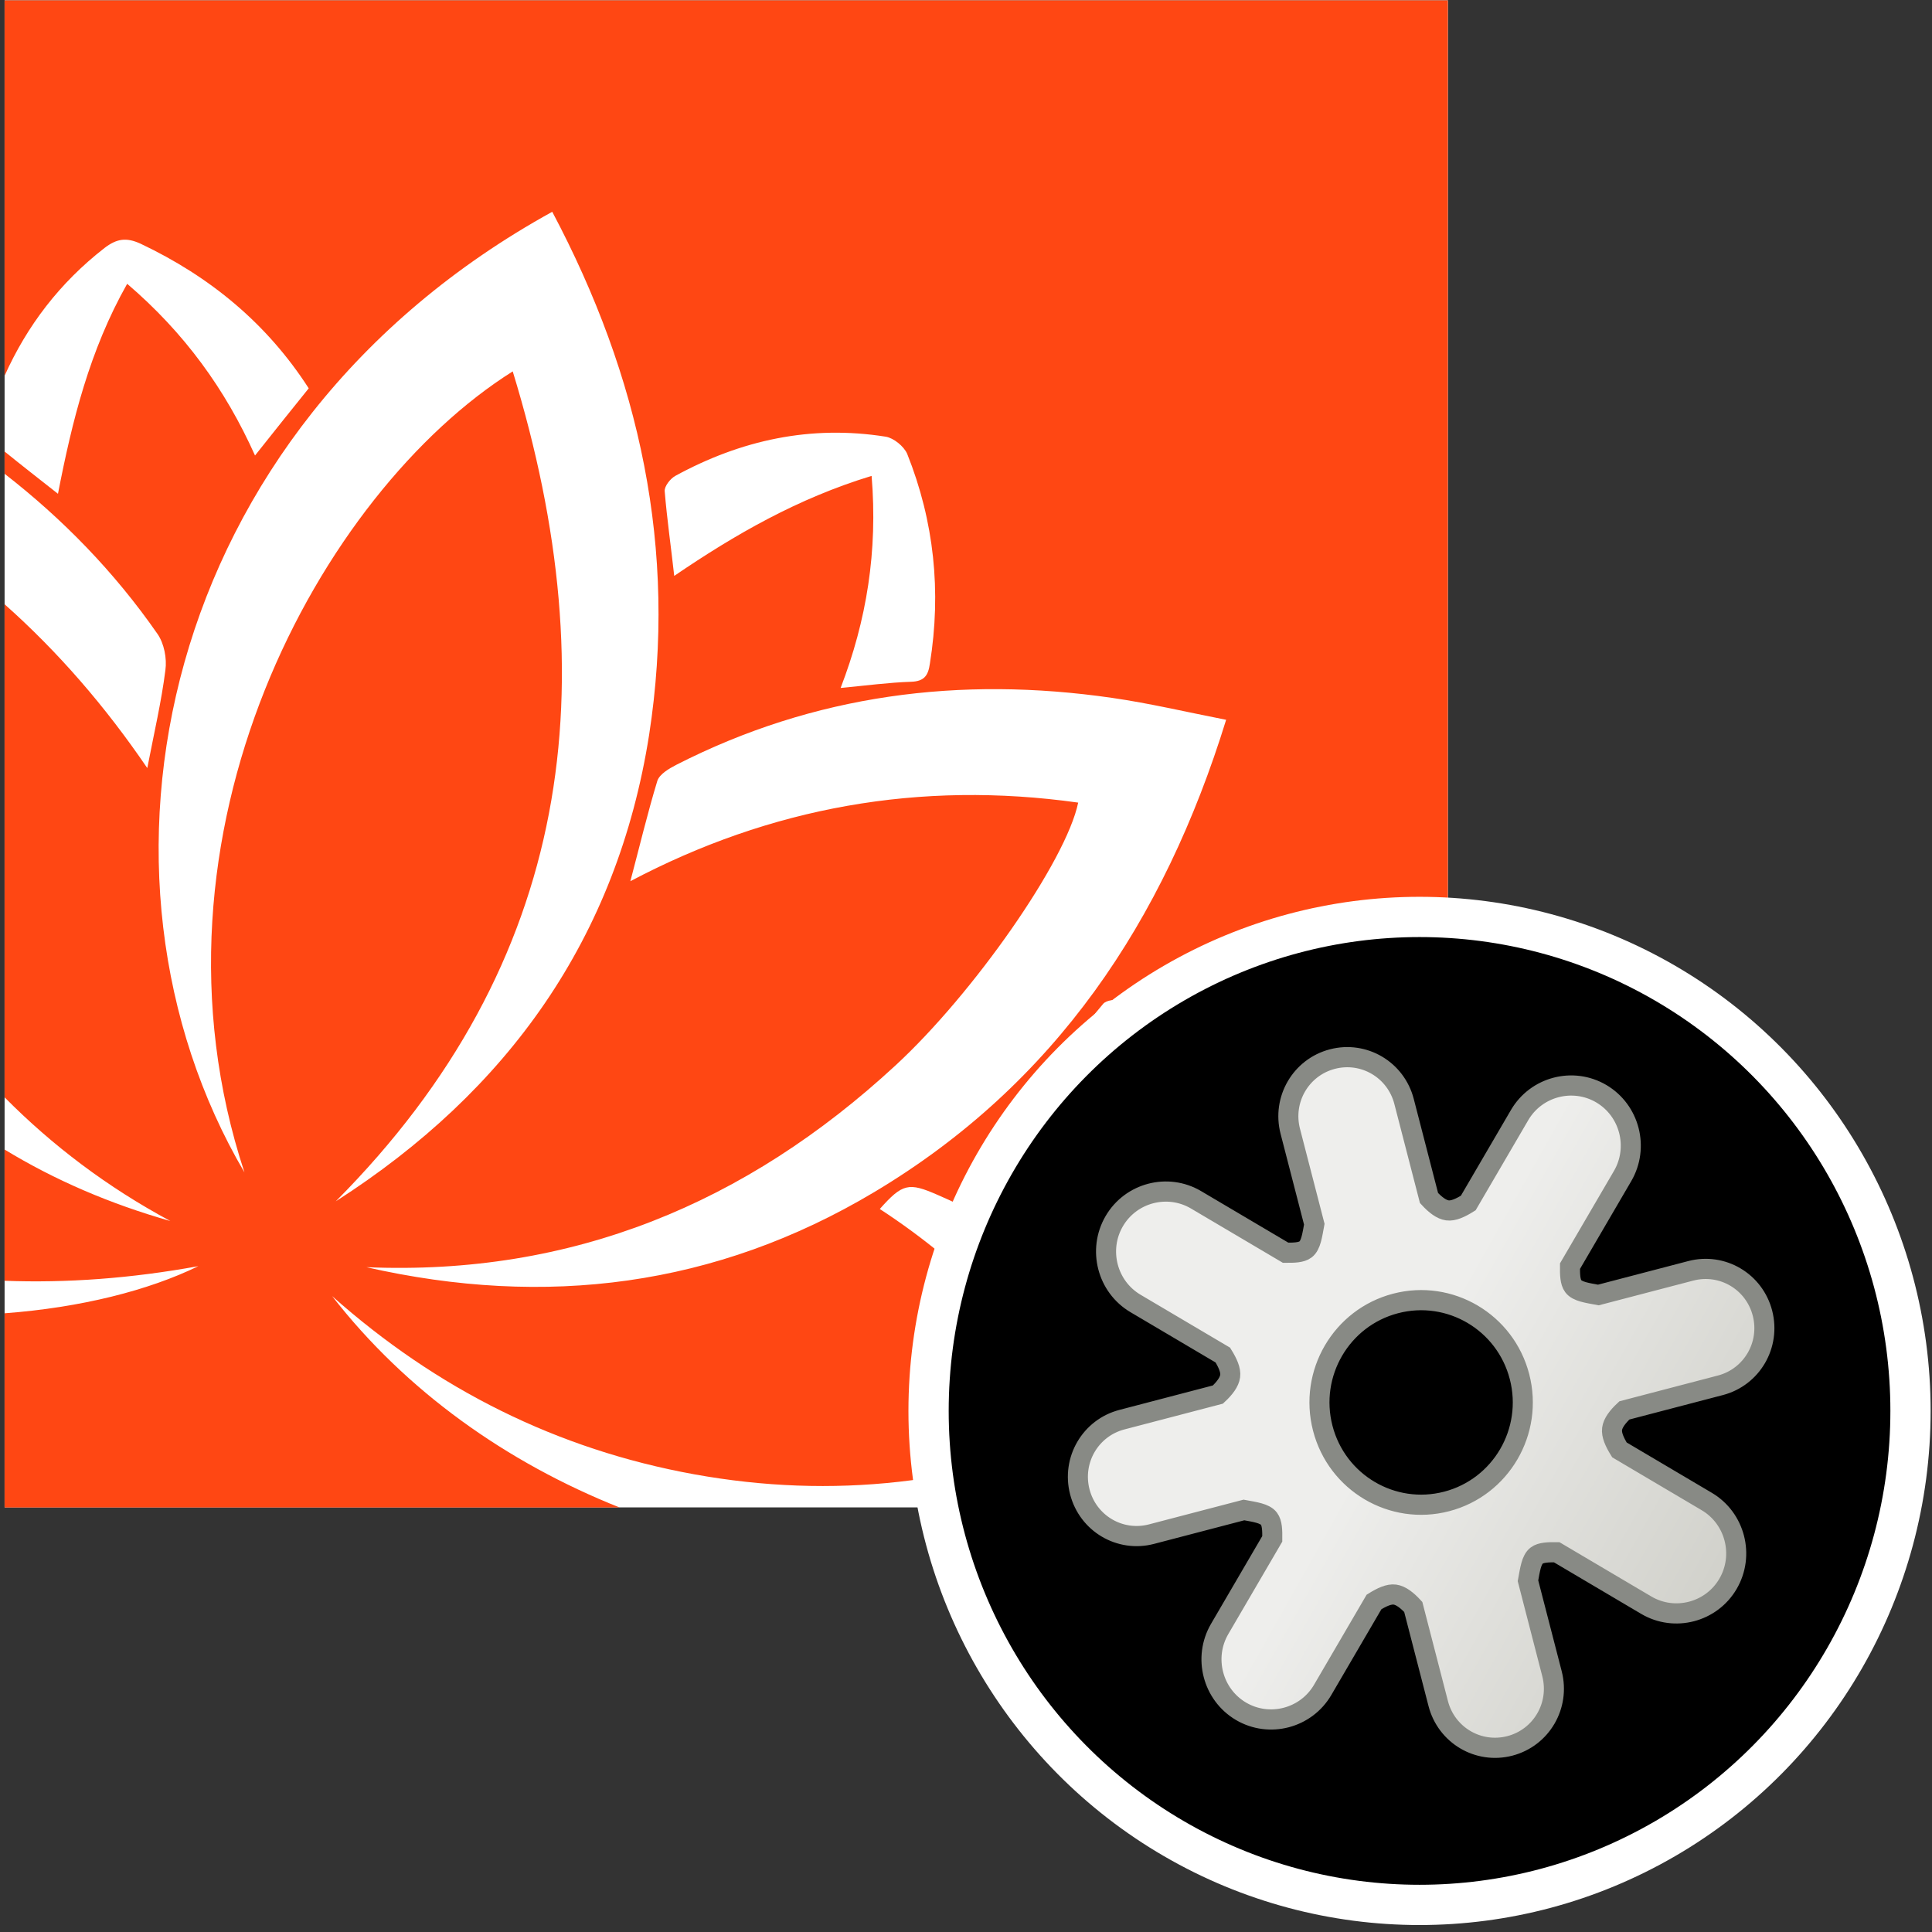 <?xml version="1.0" encoding="UTF-8" standalone="no"?>
<svg
   xmlns:dc="http://purl.org/dc/elements/1.1/"
   xmlns:cc="http://creativecommons.org/ns#"
   xmlns:rdf="http://www.w3.org/1999/02/22-rdf-syntax-ns#"
   xmlns:svg="http://www.w3.org/2000/svg"
   xmlns="http://www.w3.org/2000/svg"
   xmlns:xlink="http://www.w3.org/1999/xlink"
   xmlns:sodipodi="http://sodipodi.sourceforge.net/DTD/sodipodi-0.dtd"
   xmlns:inkscape="http://www.inkscape.org/namespaces/inkscape"
   sodipodi:docname="karmarenderproperties.svg"
   inkscape:version="0.92.4 (5da689c313, 2019-01-14)"
   width="48px"
   height="48px"
   viewBox="0 0 48 48"
   version="1.1"
   id="SVGRoot">
  <rect x="0" y="0" width="48" height="48" fill="#333333" stroke="none"/>
  <defs
     id="defs7051">
    <linearGradient
       inkscape:collect="always"
       xlink:href="#linearGradient31615"
       id="linearGradient31621"
       x1="7.598"
       y1="7.681"
       x2="12.404"
       y2="12.336"
       gradientUnits="userSpaceOnUse"
       gradientTransform="matrix(1.125,-0.292,0.292,1.124,47.126,26.974)" />
    <linearGradient
       id="linearGradient31615">
      <stop
         style="stop-color:#eeeeec;stop-opacity:1;"
         offset="0"
         id="stop31617" />
      <stop
         style="stop-color:#d2d2cc;stop-opacity:1;"
         offset="1"
         id="stop31619" />
    </linearGradient>
  </defs>
  <sodipodi:namedview
     inkscape:grid-bbox="true"
     inkscape:window-maximized="1"
     inkscape:window-y="-8"
     inkscape:window-x="-8"
     inkscape:window-height="1557"
     inkscape:window-width="2880"
     showgrid="false"
     inkscape:document-rotation="0"
     inkscape:current-layer="layer1"
     inkscape:document-units="px"
     inkscape:cy="28.022004"
     inkscape:cx="26.37078"
     inkscape:zoom="11.2"
     inkscape:pageshadow="2"
     inkscape:pageopacity="0.0"
     borderopacity="1.0"
     bordercolor="#666666"
     pagecolor="#ffffff"
     id="base"
     inkscape:snap-global="false" />
  <g
     id="layer1"
     inkscape:groupmode="layer"
     inkscape:label="Layer 1">
    <g
       transform="matrix(0.788,0,0,0.788,-1.172,-0.244)"
       id="g8045"
       style="stroke-width:1.269">
      <rect
         style="color:#000000;overflow:visible;fill:#ffffff;stroke:none;stroke-width:0.634;stroke-linecap:round"
         id="rect8041"
         width="45.506"
         height="47.515"
         x="1.632"
         y="0.321" />
      <path
         inkscape:connector-curvature="0"
         d="m 42.494,36.543 c -0.894,2.118 -2.286,3.847 -4.177,5.167 -0.156,0.11 -0.499,0.167 -0.623,0.076 -0.634,-0.46 -1.226,-0.978 -1.881,-1.516 2.078,-0.921 3.855,-2.21 5.413,-4.03 -2.109,-1.135 -4.312,-1.76 -6.639,-2.155 0.592,-0.755 1.122,-1.461 1.683,-2.127 0.104,-0.118 0.405,-0.151 0.582,-0.1 2.286,0.653 4.177,1.892 5.558,3.831 0.145,0.207 0.187,0.617 0.083,0.854 z M 29.05,37.896 c -4.997,2.983 -10.358,3.651 -16.01,2.367 6.483,0.273 11.969,-2.01 16.675,-6.356 2.462,-2.267 5.392,-6.464 5.766,-8.292 -4.987,-0.702 -9.704,0.145 -14.119,2.478 0.291,-1.096 0.54,-2.143 0.852,-3.169 0.073,-0.208 0.364,-0.38 0.592,-0.498 4.353,-2.223 8.956,-2.806 13.745,-2.113 1.174,0.169 2.327,0.443 3.595,0.691 C 38.182,29.361 34.754,34.49 29.05,37.896 Z M 17.653,12.019 C 11.606,15.823 5.673,26.591 9.195,37.275 3.689,27.896 6.421,13.864 18.899,6.987 c 2.753,5.189 3.958,10.649 3.055,16.487 -1.008,6.41 -4.447,11.231 -9.88,14.712 7.48,-7.522 8.582,-16.363 5.579,-26.167 z m 5.122,3.297 c 2.078,-1.135 4.28,-1.613 6.639,-1.238 0.249,0.041 0.571,0.302 0.675,0.539 0.852,2.132 1.081,4.341 0.717,6.612 -0.052,0.367 -0.166,0.562 -0.592,0.576 -0.706,0.023 -1.413,0.119 -2.223,0.195 0.821,-2.13 1.174,-4.31 0.977,-6.686 -2.327,0.708 -4.301,1.844 -6.223,3.153 -0.104,-0.934 -0.229,-1.802 -0.301,-2.673 -0.01,-0.154 0.177,-0.392 0.332,-0.478 z M 1.632,0.321 V 12.158 C 2.338,10.583 3.367,9.23 4.78,8.13 5.164,7.836 5.466,7.784 5.923,7.995 8.105,9.029 9.902,10.505 11.221,12.553 10.629,13.286 10.11,13.939 9.528,14.671 8.593,12.585 7.305,10.805 5.497,9.257 4.312,11.354 3.762,13.578 3.315,15.878 2.723,15.412 2.172,14.983 1.632,14.545 v 0.702 c 1.829,1.422 3.46,3.09 4.821,5.05 0.208,0.298 0.301,0.772 0.249,1.142 C 6.577,22.427 6.349,23.402 6.131,24.526 4.801,22.572 3.315,20.858 1.632,19.361 V 34.907 C 3.138,36.428 4.873,37.74 6.858,38.807 4.957,38.267 3.211,37.515 1.632,36.553 v 4.138 c 1.953,0.074 3.99,-0.074 6.109,-0.461 -1.569,0.765 -3.699,1.305 -6.109,1.486 v 6.122 H 21.019 c -3.564,-1.421 -6.732,-3.669 -9.06,-6.664 3.293,2.927 7.086,4.834 11.418,5.619 4.364,0.789 8.582,0.313 12.779,-1.422 -1.932,-2.763 -4.145,-5.131 -6.93,-6.943 0.717,-0.809 0.914,-0.842 1.818,-0.447 1.922,0.833 3.688,1.923 5.236,3.315 1.984,1.783 4.249,3.025 6.784,3.805 0.208,0.063 0.416,0.148 0.717,0.259 -1.475,1.024 -3.044,1.835 -4.655,2.479 h 8.01 V 0.321 H 1.632"
         style="opacity:1;fill:#ff4713;fill-opacity:1;fill-rule:nonzero;stroke:none;stroke-width:0.169"
         id="path16" />
    </g>
    <ellipse
       ry="12.273"
       rx="12.198"
       cy="35.054"
       cx="35.268"
       style="color:#000000;display:inline;overflow:visible;visibility:visible;fill:#000000;fill-opacity:1;fill-rule:nonzero;stroke:#ffffff;stroke-width:1;stroke-linecap:butt;stroke-linejoin:miter;stroke-miterlimit:4;stroke-dasharray:none;stroke-dashoffset:0;stroke-opacity:1;marker:none;enable-background:accumulate"
       id="path12848" />
    <g
       id="g12842"
       transform="matrix(1.161,0,0,1.168,-32.464,-4.443)">
      <path
         id="path31611"
         style="color:#000000;display:inline;overflow:visible;visibility:visible;fill:none;stroke:#000000;stroke-width:0.859;stroke-miterlimit:4;stroke-dasharray:none;stroke-opacity:1;marker:none;enable-background:accumulate"
         d="m 60.644,33.586 c 0.302,1.163 -0.395,2.351 -1.558,2.653 -1.163,0.302 -2.351,-0.395 -2.653,-1.558 -0.302,-1.163 0.395,-2.351 1.558,-2.653 1.163,-0.302 2.351,0.395 2.653,1.558 z m -4.005,-6.756 c -0.674,0.175 -1.076,0.859 -0.901,1.534 l 0.514,1.978 c -0.044,0.235 -0.07,0.447 -0.186,0.536 -0.092,0.07 -0.254,0.072 -0.428,0.071 l -1.917,-1.126 c -0.607,-0.356 -1.394,-0.152 -1.75,0.455 -0.356,0.607 -0.152,1.393 0.455,1.75 l 1.869,1.098 c 0.104,0.167 0.174,0.321 0.157,0.447 -0.017,0.126 -0.118,0.259 -0.263,0.393 l -2.054,0.534 c -0.674,0.175 -1.076,0.859 -0.901,1.534 0.175,0.674 0.859,1.076 1.534,0.901 l 1.978,-0.514 c 0.235,0.044 0.447,0.07 0.536,0.186 0.07,0.092 0.072,0.254 0.071,0.428 l -1.126,1.917 c -0.356,0.607 -0.152,1.393 0.455,1.75 0.607,0.356 1.394,0.152 1.75,-0.455 l 1.098,-1.869 c 0.167,-0.104 0.321,-0.174 0.447,-0.157 0.126,0.017 0.259,0.118 0.393,0.263 l 0.534,2.054 c 0.175,0.674 0.859,1.076 1.534,0.901 0.674,-0.175 1.076,-0.859 0.901,-1.534 l -0.514,-1.978 c 0.044,-0.235 0.07,-0.447 0.186,-0.536 0.092,-0.07 0.254,-0.072 0.428,-0.071 l 1.917,1.126 c 0.607,0.356 1.394,0.152 1.75,-0.455 0.356,-0.607 0.152,-1.393 -0.455,-1.75 l -1.869,-1.098 c -0.104,-0.167 -0.174,-0.321 -0.157,-0.447 0.017,-0.126 0.118,-0.259 0.263,-0.393 l 2.054,-0.534 c 0.674,-0.175 1.076,-0.859 0.901,-1.534 -0.175,-0.674 -0.859,-1.076 -1.534,-0.901 l -1.978,0.514 c -0.235,-0.044 -0.447,-0.07 -0.536,-0.186 -0.07,-0.092 -0.072,-0.254 -0.071,-0.428 l 1.126,-1.917 c 0.356,-0.607 0.152,-1.393 -0.455,-1.75 -0.607,-0.356 -1.394,-0.152 -1.75,0.455 l -1.098,1.869 c -0.167,0.104 -0.321,0.174 -0.447,0.157 -0.126,-0.017 -0.259,-0.118 -0.393,-0.263 l -0.534,-2.054 c -0.175,-0.674 -0.859,-1.076 -1.534,-0.901 z"
         inkscape:connector-curvature="0" />
      <path
         inkscape:connector-curvature="0"
         d="m 60.479,33.088 c 0.302,1.163 -0.395,2.351 -1.558,2.653 -1.163,0.302 -2.351,-0.395 -2.653,-1.558 -0.302,-1.163 0.395,-2.351 1.558,-2.653 1.163,-0.302 2.351,0.395 2.653,1.558 z m -4.005,-6.756 c -0.674,0.175 -1.076,0.859 -0.901,1.534 l 0.514,1.978 c -0.044,0.235 -0.07,0.447 -0.186,0.536 -0.092,0.07 -0.254,0.072 -0.428,0.071 l -1.917,-1.126 c -0.607,-0.356 -1.394,-0.152 -1.75,0.455 -0.356,0.607 -0.152,1.393 0.455,1.75 l 1.869,1.098 c 0.104,0.167 0.174,0.321 0.157,0.447 -0.017,0.126 -0.118,0.259 -0.263,0.393 l -2.054,0.534 c -0.674,0.175 -1.076,0.859 -0.901,1.534 0.175,0.674 0.859,1.076 1.534,0.901 l 1.978,-0.514 c 0.235,0.044 0.447,0.07 0.536,0.186 0.07,0.092 0.073,0.254 0.071,0.428 l -1.126,1.917 c -0.356,0.607 -0.152,1.393 0.455,1.75 0.607,0.356 1.394,0.152 1.75,-0.455 l 1.098,-1.869 c 0.167,-0.104 0.321,-0.174 0.447,-0.157 0.126,0.017 0.259,0.118 0.393,0.263 l 0.534,2.054 c 0.175,0.674 0.859,1.076 1.534,0.901 0.674,-0.175 1.076,-0.859 0.901,-1.534 l -0.514,-1.978 c 0.044,-0.235 0.07,-0.447 0.186,-0.536 0.092,-0.07 0.254,-0.072 0.428,-0.071 l 1.917,1.126 c 0.607,0.356 1.394,0.152 1.75,-0.455 0.356,-0.607 0.152,-1.393 -0.455,-1.75 l -1.869,-1.098 c -0.104,-0.167 -0.174,-0.321 -0.157,-0.447 0.017,-0.126 0.118,-0.259 0.263,-0.393 l 2.054,-0.534 c 0.674,-0.175 1.076,-0.859 0.901,-1.534 -0.175,-0.674 -0.859,-1.076 -1.534,-0.901 l -1.978,0.514 c -0.235,-0.044 -0.447,-0.07 -0.536,-0.186 -0.07,-0.092 -0.073,-0.254 -0.071,-0.428 l 1.126,-1.917 c 0.356,-0.607 0.152,-1.393 -0.455,-1.75 -0.607,-0.356 -1.394,-0.152 -1.75,0.455 l -1.098,1.869 c -0.167,0.104 -0.321,0.174 -0.447,0.157 -0.126,-0.017 -0.259,-0.118 -0.393,-0.263 l -0.534,-2.054 c -0.175,-0.674 -0.859,-1.076 -1.534,-0.901 z"
         style="color:#000000;display:inline;overflow:visible;visibility:visible;fill:url(#linearGradient31621);fill-opacity:1;fill-rule:evenodd;stroke:#888a85;stroke-width:0.429;stroke-miterlimit:4;stroke-dasharray:none;marker:none;enable-background:accumulate"
         id="path3643" />
    </g>
  </g>
</svg>
